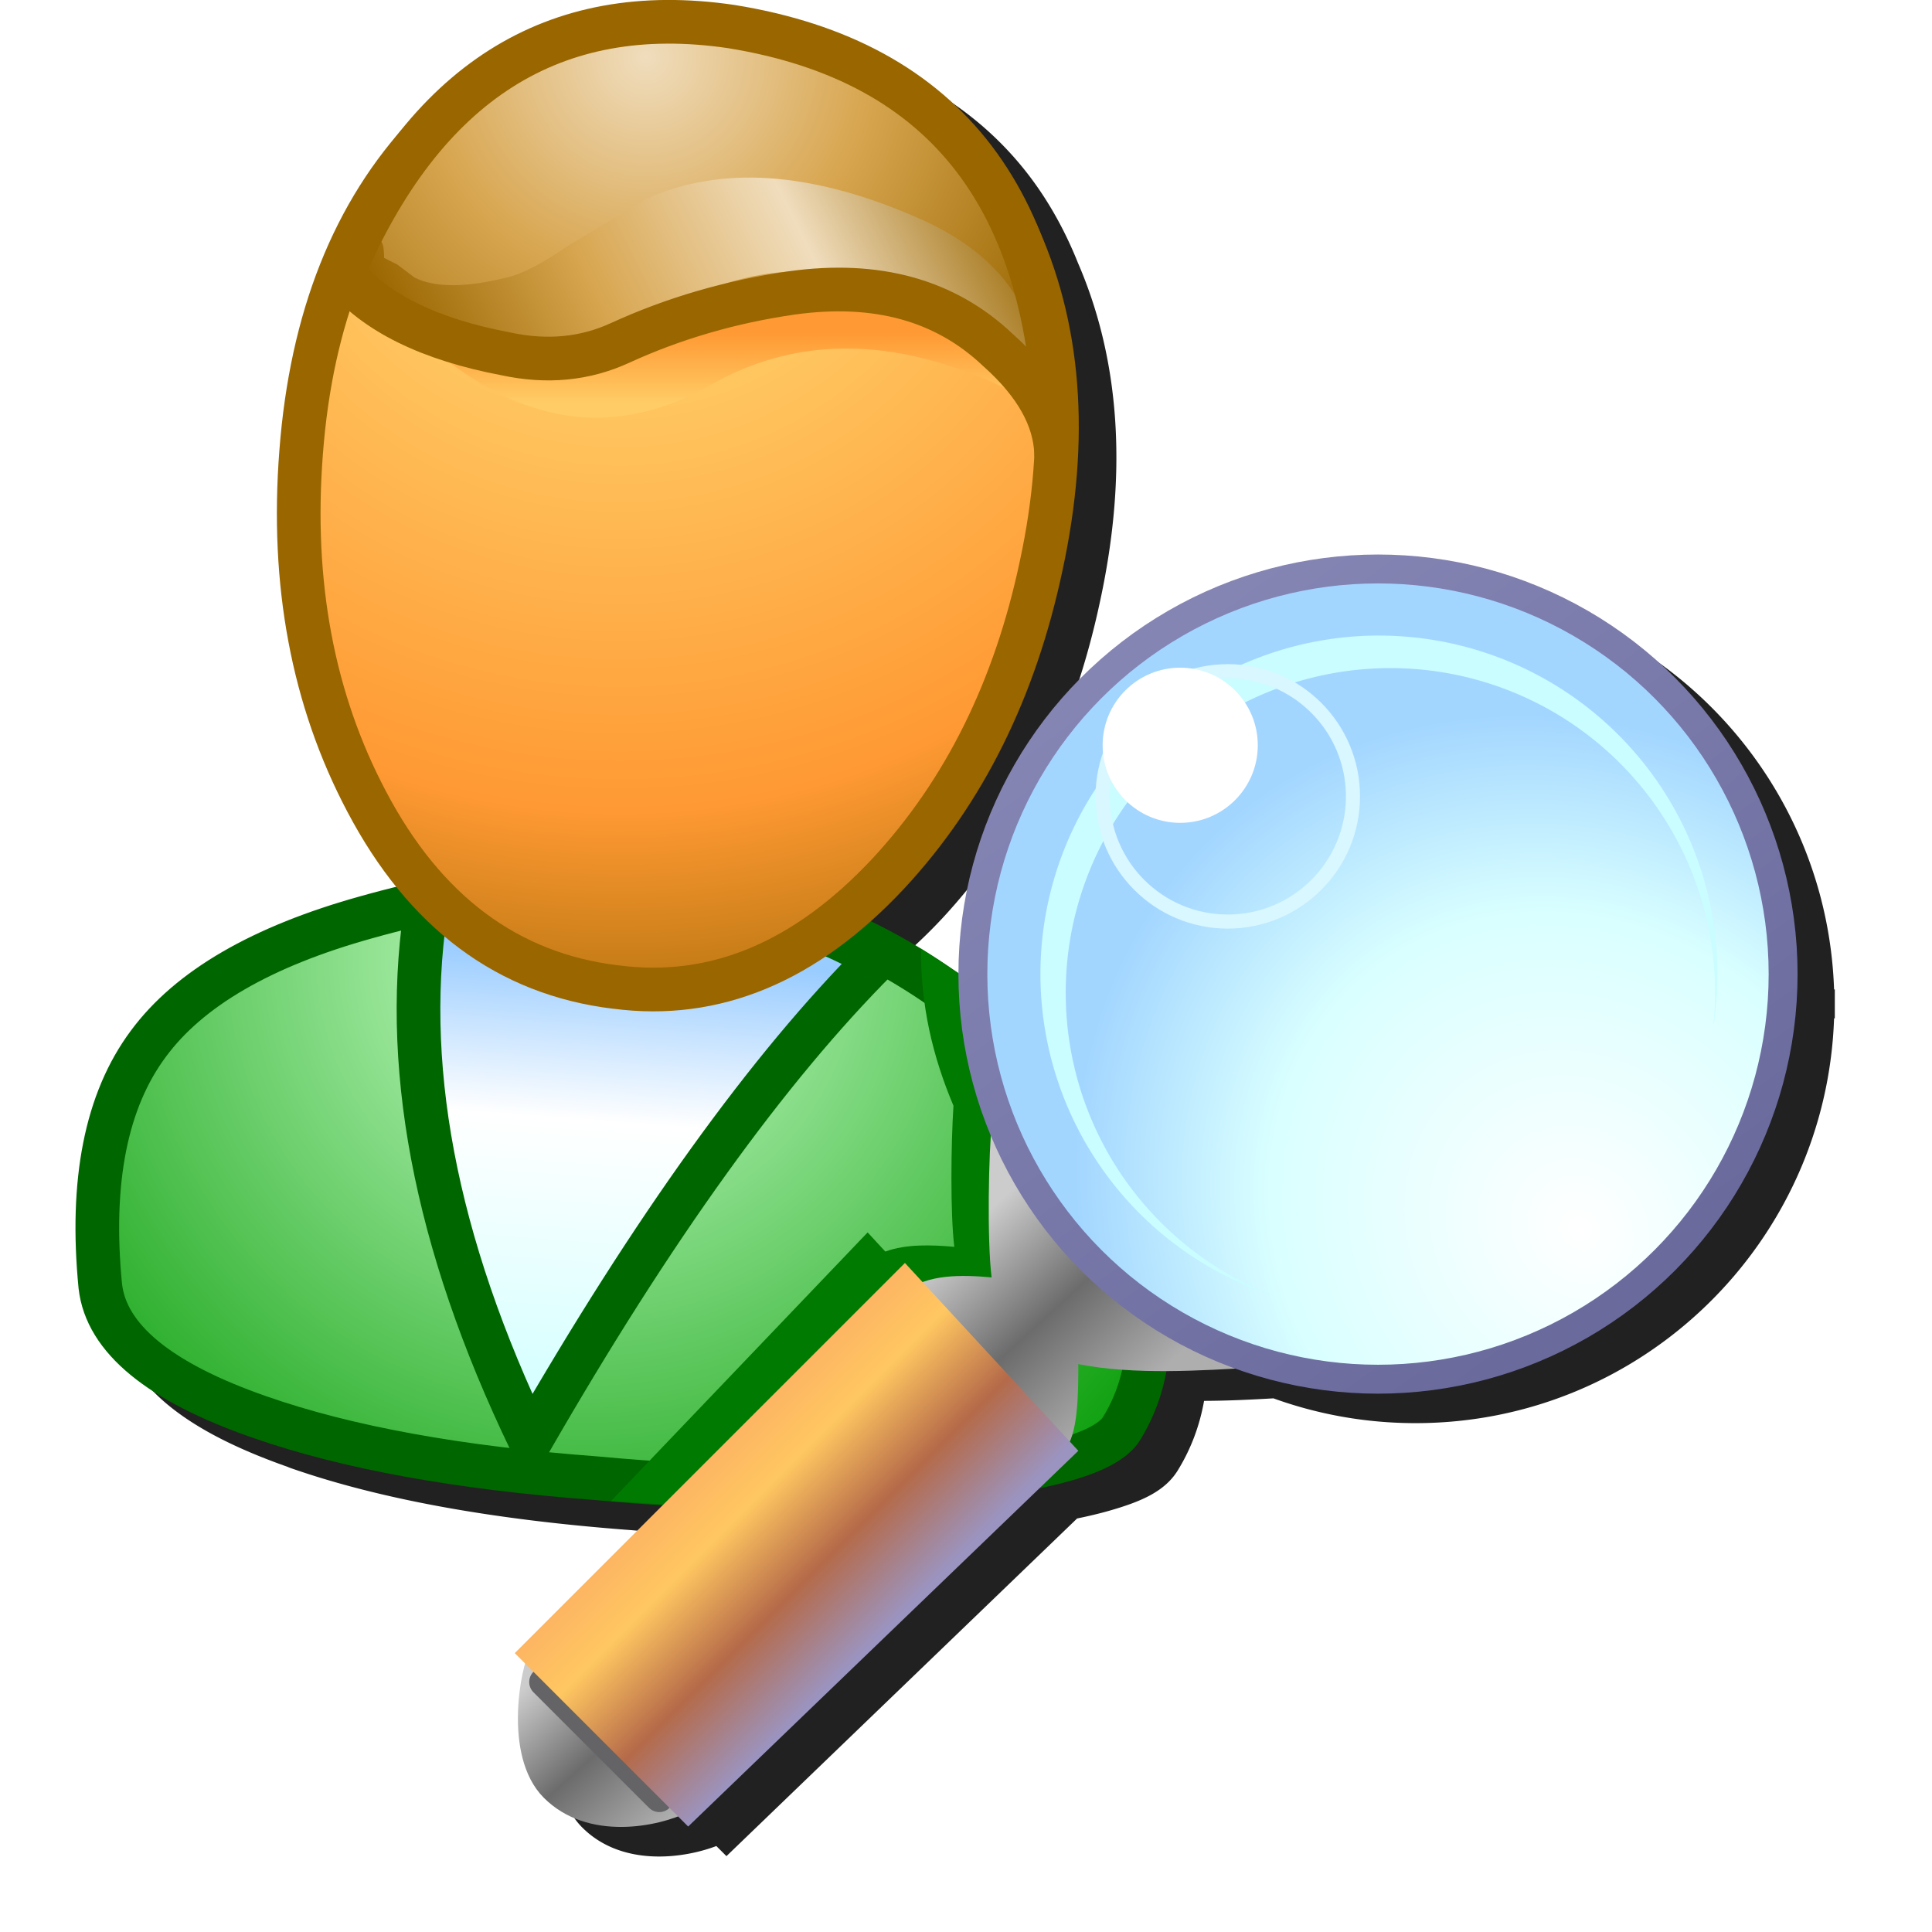 <?xml version="1.0" encoding="UTF-8" standalone="no"?>
<svg
   inkscape:export-ydpi="96"
   inkscape:export-xdpi="96"
   inkscape:export-filename="/media/klapeto/Αρχεία/WindowsXP Theme/Vectors/RASTER/edit-find-user.png"
   sodipodi:docname="search-user.svg"
   inkscape:version="1.1.1 (3bf5ae0d25, 2021-09-20)"
   id="svg8"
   version="1.1"
   viewBox="0 0 256 256"
   height="256"
   width="256"
   xmlns:inkscape="http://www.inkscape.org/namespaces/inkscape"
   xmlns:sodipodi="http://sodipodi.sourceforge.net/DTD/sodipodi-0.dtd"
   xmlns:xlink="http://www.w3.org/1999/xlink"
   xmlns="http://www.w3.org/2000/svg"
   xmlns:svg="http://www.w3.org/2000/svg"
   xmlns:rdf="http://www.w3.org/1999/02/22-rdf-syntax-ns#"
   xmlns:cc="http://creativecommons.org/ns#"
   xmlns:dc="http://purl.org/dc/elements/1.1/">
  <defs
     id="defs2">
    <linearGradient
       gradientTransform="translate(-13,8)"
       gradientUnits="userSpaceOnUse"
       y2="22.5"
       x2="-27.932"
       y1="16.5"
       x1="-33.432"
       id="linearGradient1038"
       xlink:href="#linearGradient1090"
       inkscape:collect="always" />
    <linearGradient
       inkscape:collect="always"
       id="linearGradient1090">
      <stop
         style="stop-color:#cccccc;stop-opacity:1"
         offset="0"
         id="stop1084" />
      <stop
         id="stop1086"
         offset="0.5"
         style="stop-color:#6c6c6c;stop-opacity:1" />
      <stop
         style="stop-color:#aeaeae;stop-opacity:1"
         offset="1"
         id="stop1088" />
    </linearGradient>
    <linearGradient
       gradientTransform="translate(-27)"
       gradientUnits="userSpaceOnUse"
       y2="45.5"
       x2="-30.432"
       y1="40.5"
       x1="-34.932"
       id="linearGradient1072"
       xlink:href="#linearGradient1090"
       inkscape:collect="always" />
    <linearGradient
       gradientTransform="translate(-51)"
       gradientUnits="userSpaceOnUse"
       y2="38.5"
       x2="1.568"
       y1="32.5"
       x1="-4.432"
       id="linearGradient1058"
       xlink:href="#linearGradient1056"
       inkscape:collect="always" />
    <linearGradient
       id="linearGradient1056"
       inkscape:collect="always">
      <stop
         id="stop1052"
         offset="0"
         style="stop-color:#fdb562;stop-opacity:1" />
      <stop
         style="stop-color:#ffc761;stop-opacity:1"
         offset="0.25"
         id="stop1062" />
      <stop
         style="stop-color:#b56a49;stop-opacity:1"
         offset="0.625"
         id="stop1060" />
      <stop
         id="stop1054"
         offset="1"
         style="stop-color:#9b94c0;stop-opacity:1" />
    </linearGradient>
    <radialGradient
       gradientTransform="matrix(0.868,-0.742,0.836,0.977,-7.34,31.446)"
       gradientUnits="userSpaceOnUse"
       r="14.862"
       fy="24.958"
       fx="41.694"
       cy="24.958"
       cx="41.694"
       id="radialGradient1007"
       xlink:href="#linearGradient1005"
       inkscape:collect="always" />
    <linearGradient
       id="linearGradient1005"
       inkscape:collect="always">
      <stop
         id="stop1001"
         offset="0"
         style="stop-color:#ffffff;stop-opacity:1" />
      <stop
         style="stop-color:#d9ffff;stop-opacity:1"
         offset="0.614"
         id="stop1009" />
      <stop
         id="stop1003"
         offset="1"
         style="stop-color:#a3d6ff;stop-opacity:1" />
    </linearGradient>
    <linearGradient
       gradientTransform="translate(6.348)"
       gradientUnits="userSpaceOnUse"
       y2="4.5"
       x2="27.815"
       y1="27"
       x1="44.315"
       id="linearGradient1124"
       xlink:href="#linearGradient1122"
       inkscape:collect="always" />
    <linearGradient
       id="linearGradient1122"
       inkscape:collect="always">
      <stop
         id="stop1118"
         offset="0"
         style="stop-color:#6a6a9d;stop-opacity:1" />
      <stop
         id="stop1120"
         offset="1"
         style="stop-color:#8585b4;stop-opacity:1" />
    </linearGradient>
    <radialGradient
       cx="0"
       cy="0"
       gradientTransform="matrix(0.022,0,0,0.022,-123.794,121.067)"
       gradientUnits="userSpaceOnUse"
       id="gradient0-0"
       r="819.2"
       spreadMethod="pad">
      <stop
         offset="0.0"
         stop-color="#ccffcc"
         id="stop46-6" />
      <stop
         offset="1.0"
         stop-color="#009900"
         id="stop48-3" />
    </radialGradient>
    <linearGradient
       gradientTransform="matrix(-7.2704254e-4,0.008,0.007,5.193161e-4,-122.132,126.416)"
       gradientUnits="userSpaceOnUse"
       id="gradient1-2"
       spreadMethod="pad"
       x1="-819.2"
       x2="819.2">
      <stop
         offset="0.0"
         stop-color="#99ccff"
         id="stop51-0" />
      <stop
         offset="0.094"
         stop-color="#99ccff"
         id="stop53-6" />
      <stop
         offset="0.396"
         stop-color="#ffffff"
         id="stop55-1" />
      <stop
         offset="1.0"
         stop-color="#ccffff"
         id="stop57-5" />
    </linearGradient>
    <radialGradient
       cx="0"
       cy="0"
       gradientTransform="matrix(0.029,0,0,0.029,-123.015,100.606)"
       gradientUnits="userSpaceOnUse"
       id="gradient2-5"
       r="819.2"
       spreadMethod="pad">
      <stop
         offset="0.0"
         stop-color="#ffff99"
         id="stop60-7" />
      <stop
         offset="0.243"
         stop-color="#ffcc66"
         id="stop62-4" />
      <stop
         offset="0.714"
         stop-color="#ff9933"
         id="stop64-7" />
      <stop
         offset="1.0"
         stop-color="#996600"
         id="stop66-65" />
    </radialGradient>
    <linearGradient
       gradientTransform="matrix(0,0.002,0.01,0,-121.249,106.215)"
       gradientUnits="userSpaceOnUse"
       id="gradient3-6"
       spreadMethod="pad"
       x1="-819.2"
       x2="819.2">
      <stop
         offset="0.0"
         stop-color="#ff9933"
         id="stop69-93" />
      <stop
         offset="0.486"
         stop-color="#ff9933"
         id="stop71-7" />
      <stop
         offset="1.0"
         stop-color="#ffcc66"
         id="stop73-4" />
    </linearGradient>
    <radialGradient
       cx="0"
       cy="0"
       gradientTransform="matrix(0.017,0,0,0.017,-122.392,99.62)"
       gradientUnits="userSpaceOnUse"
       id="gradient4-5"
       r="819.2"
       spreadMethod="pad">
      <stop
         offset="0.0"
         stop-color="#f0ddbd"
         id="stop76-2" />
      <stop
         offset="0.38"
         stop-color="#d8a650"
         id="stop78-5" />
      <stop
         offset="0.82"
         stop-color="#996600"
         id="stop80-4" />
      <stop
         offset="1.0"
         stop-color="#926821"
         id="stop82-7" />
    </radialGradient>
    <linearGradient
       gradientTransform="matrix(-0.008,0.004,0.003,0.006,-120.938,104.553)"
       gradientUnits="userSpaceOnUse"
       id="gradient5-4"
       spreadMethod="pad"
       x1="-819.2"
       x2="819.2">
      <stop
         offset="0.0"
         stop-color="#996600"
         id="stop85-4" />
      <stop
         offset="0.341"
         stop-color="#f0ddbd"
         id="stop87-3" />
      <stop
         offset="0.678"
         stop-color="#d8a650"
         id="stop89-0" />
      <stop
         offset="1.0"
         stop-color="#996600"
         id="stop91-7" />
    </linearGradient>
    <filter
       height="1.093"
       y="-0.047"
       width="1.099"
       x="-0.049"
       id="filter2042"
       style="color-interpolation-filters:sRGB"
       inkscape:collect="always">
      <feGaussianBlur
         id="feGaussianBlur2044"
         stdDeviation="4.701"
         inkscape:collect="always" />
    </filter>
  </defs>
  <sodipodi:namedview
     inkscape:bbox-paths="false"
     fit-margin-bottom="0"
     fit-margin-right="0"
     fit-margin-left="0"
     fit-margin-top="0"
     inkscape:bbox-nodes="true"
     inkscape:snap-bbox="true"
     inkscape:window-maximized="1"
     inkscape:window-y="0"
     inkscape:window-x="3840"
     inkscape:window-height="2045"
     inkscape:window-width="3840"
     units="px"
     showgrid="false"
     inkscape:document-rotation="0"
     inkscape:current-layer="layer1"
     inkscape:document-units="px"
     inkscape:cy="178.49999"
     inkscape:cx="-205.49999"
     inkscape:zoom="2.0000001"
     inkscape:pageshadow="2"
     inkscape:pageopacity="0.0"
     borderopacity="1.0"
     bordercolor="#666666"
     pagecolor="#ffffff"
     id="base"
     showguides="true"
     inkscape:guide-bbox="true"
     inkscape:snap-nodes="true"
     inkscape:pagecheckerboard="0">
    <inkscape:grid
       originy="0"
       originx="0"
       id="grid1504"
       type="xygrid" />
    <inkscape:grid
       originy="0"
       originx="0"
       spacingy="0.5"
       spacingx="0.5"
       id="grid1507"
       type="xygrid" />
  </sodipodi:namedview>
  <g
     transform="translate(-12.568)"
     id="layer1"
     inkscape:groupmode="layer"
     inkscape:label="Layer 1">
    <path
       d="M 105.902,4.002 C 97.192,4.062 89.285,6.259 82.382,10.641 77.954,13.452 73.967,17.137 70.398,21.643 61.136,32.389 55.888,46.525 54.581,63.701 c -1.384,17.802 1.595,33.832 9.002,47.848 0,0 0.002,0.002 0.002,0.002 0,0 0,0.002 0,0.002 1.943,3.692 4.122,7.009 6.516,9.955 -1.567,0.383 -3.144,0.791 -4.732,1.238 0,0 -0.002,0 -0.002,0 -0.002,5.7e-4 -0.004,9.6e-4 -0.006,0.002 -14.237,3.956 -24.507,9.757 -30.465,17.836 -8.57e-4,0.001 -0.001,0.003 -0.002,0.004 -6.166,8.294 -8.312,19.794 -6.92,34.109 a 2.893,2.893 0 0 0 0.004,0.041 c 0.483,4.343 2.979,8.239 6.896,11.459 3.85,3.165 9.14,5.821 15.828,8.176 a 2.893,2.893 0 0 0 0.311,0.131 c 0.002,6.4e-4 0.004,9.5e-4 0.006,0.002 11.919,4.171 26.988,6.89 45.279,8.252 3.083,0.286 6.103,0.506 9.09,0.693 l -19.529,19.529 1.373,1.373 c -1.048,3.602 -2.254,13.023 2.455,17.768 5.244,5.284 13.416,4.159 17.799,2.488 l 1.34,1.34 46.463,-44.742 c 1.522,-0.312 2.935,-0.647 4.213,-1.012 4.334,-1.238 7.501,-2.6 9.213,-5.502 1.701,-2.799 2.824,-5.833 3.398,-9.07 3.198,-0.011 6.288,-0.169 9.191,-0.334 5.883,2.123 12.222,3.285 18.832,3.285 30.012,0 54.436,-23.872 55.455,-53.639 h 0.098 v -1.914 -1.914 h -0.098 c -1.019,-29.766 -25.443,-53.641 -55.455,-53.641 -30.651,0 -55.541,24.885 -55.553,55.533 -3.745,-2.661 -7.63,-4.973 -11.658,-6.92 1.516,-1.344 3.004,-2.794 4.465,-4.357 a 2.893,2.893 0 0 0 0.006,-0.006 c 10.411,-11.211 17.397,-25.337 20.959,-42.154 3.607,-16.714 2.674,-31.713 -2.949,-44.715 -1.696,-4.238 -3.826,-8.085 -6.426,-11.506 C 141.34,13.291 129.81,7.059 114.909,4.658 a 2.893,2.893 0 0 0 -0.037,-0.006 c -3.074,-0.454 -6.067,-0.67 -8.971,-0.65 z"
       style="fill:#212121;fill-opacity:1;stroke-width:5.785;filter:url(#filter2042)"
       id="path1882" />
    <g
       transform="matrix(5.57,0,0,5.57,779.896,-547.322)"
       id="g1880">
      <path
         id="path2"
         stroke="none"
         fill-rule="evenodd"
         fill="url(#gradient0)"
         d="m -131.584,131.973 q 3.116,1.091 7.997,1.454 4.466,0.415 8.153,0.052 3.843,-0.364 4.362,-1.246 1.298,-2.129 -0.104,-5.401 -1.298,-2.96 -3.791,-4.778 -5.764,-4.31 -14.073,-1.973 -3.739,1.039 -5.193,3.012 -1.506,2.025 -1.143,5.764 0.208,1.87 3.791,3.116"
         style="fill:url(#gradient0-0);stroke-width:1.039" />
      <path
         id="path4"
         stroke-width="1.039"
         stroke-linejoin="round"
         stroke-linecap="round"
         stroke="#006600"
         fill="none"
         d="m -131.584,131.973 q -3.583,-1.246 -3.791,-3.116 -0.364,-3.739 1.143,-5.764 1.454,-1.973 5.193,-3.012 8.309,-2.337 14.073,1.973 2.493,1.818 3.791,4.778 1.402,3.272 0.104,5.401 -0.519,0.883 -4.362,1.246 -3.687,0.364 -8.153,-0.052 -4.882,-0.364 -7.997,-1.454 z" />
      <path
         id="path6"
         stroke="none"
         fill-rule="evenodd"
         fill="url(#gradient1)"
         d="m -116.887,121.067 q -2.441,-1.454 -5.816,-1.454 l -3.376,-0.208 -1.506,0.208 q -0.987,5.816 2.441,12.931 4.362,-7.582 8.257,-11.477"
         style="fill:url(#gradient1-2);stroke-width:1.039" />
      <path
         id="path8"
         stroke-width="1.039"
         stroke-linejoin="round"
         stroke-linecap="round"
         stroke="#006600"
         fill="none"
         d="m -116.887,121.067 q -3.895,3.895 -8.257,11.477 -3.427,-7.115 -2.441,-12.931 l 1.506,-0.208 3.376,0.208 q 3.376,0 5.816,1.454 z" />
      <path
         id="path10"
         stroke="none"
         fill-rule="evenodd"
         fill="url(#gradient2)"
         d="m -123.119,121.743 q 3.531,0.467 6.491,-2.7 2.7,-2.908 3.635,-7.322 0.987,-4.57 -0.623,-7.997 -1.766,-3.895 -6.336,-4.674 -4.726,-0.831 -7.634,2.389 -2.649,2.804 -3.012,7.582 -0.364,4.674 1.558,8.309 2.077,3.947 5.92,4.414"
         style="fill:url(#gradient2-5);stroke-width:1.039" />
      <path
         id="path12"
         stroke-width="1.039"
         stroke-linejoin="round"
         stroke-linecap="round"
         stroke="#996600"
         fill="none"
         d="m -123.119,121.743 q -3.843,-0.467 -5.92,-4.414 -1.921,-3.635 -1.558,-8.309 0.364,-4.778 3.012,-7.582 2.908,-3.22 7.634,-2.389 4.57,0.779 6.336,4.674 1.61,3.427 0.623,7.997 -0.935,4.414 -3.635,7.322 -2.96,3.168 -6.491,2.7 z" />
      <path
         id="path14"
         stroke="none"
         fill-rule="evenodd"
         fill="url(#gradient3)"
         d="m -113.096,107.877 q -2.389,-5.297 -8.569,-2.96 -5.297,2.025 -7.738,-0.415 4.206,5.401 8.569,2.908 3.376,-1.921 7.738,0.467"
         style="fill:url(#gradient3-6);stroke-width:1.039" />
      <path
         id="path16"
         stroke="none"
         fill-rule="evenodd"
         fill="url(#gradient4)"
         d="m -112.577,109.019 q -0.052,-8.88 -7.79,-10.127 -6.336,-0.935 -9.244,5.868 1.143,1.402 3.895,1.921 1.454,0.312 2.7,-0.26 1.921,-0.883 4.103,-1.194 3.012,-0.415 4.882,1.35 1.402,1.246 1.454,2.441"
         style="fill:url(#gradient4-5);stroke-width:1.039" />
      <path
         id="path20"
         stroke="none"
         fill-rule="evenodd"
         fill="url(#gradient5)"
         d="m -124.749,106.509 2.807,-0.91 c 1.142,-0.554 2.101,-0.892 3.416,-0.892 2.943,0 4.806,0.989 5.43,3.586 0.346,-2.285 -0.623,-3.912 -2.908,-4.882 -2.493,-1.073 -4.622,-1.212 -6.388,-0.415 l -1.818,1.091 c -0.658,0.45 -1.16,0.71 -1.506,0.779 -0.969,0.242 -1.696,0.242 -2.181,0 l -0.415,-0.312 -0.312,-0.156 c 0,-0.519 -0.138,-0.554 -0.415,-0.104 -0.277,0.485 -0.294,0.831 -0.052,1.039 0.415,0.346 1.073,0.623 1.973,0.831"
         style="fill:url(#gradient5-4);stroke-width:1.039"
         sodipodi:nodetypes="ccsccccccccccc" />
      <path
         sodipodi:nodetypes="cccccccc"
         id="path18"
         stroke-width="1.039"
         stroke-linejoin="round"
         stroke-linecap="round"
         stroke="#996600"
         fill="none"
         d="m -112.638,109.021 c -0.035,-0.796 -0.459,-1.612 -1.393,-2.442 -1.246,-1.177 -2.874,-1.627 -4.882,-1.35 -1.454,0.208 -2.822,0.606 -4.103,1.194 -0.831,0.381 -1.731,0.467 -2.7,0.26 -1.835,-0.346 -3.133,-0.987 -3.895,-1.921 1.939,-4.535 5.02,-6.491 9.244,-5.868 5.159,0.831 7.694,4.208 7.729,10.128 z" />
    </g>
    <g
       style="opacity:1"
       id="g1400"
       transform="translate(-268.275,31.38)" />
    <path
       sodipodi:nodetypes="ccccccccccccsccc"
       d="m 164.469,145.116 c -4.665,-2.962 -29.881,-19.412 -29.881,-19.412 0,7.622 1.536,14.202 4.319,20.817 -0.332,5.073 -0.425,14.378 0.113,18.693 -2.933,-0.264 -6.361,-0.4 -9.143,0.623 l -2.342,-2.537 -34.018,35.605 28.674,1.802 28.313,-12.524 -1.129,-1.223 c 1.123,-2.519 1.129,-7.057 1.129,-10.262 6.521,1.305 12.541,-4.512 19.052,-4.882 5.883,2.123 14.194,2.936 20.804,2.936 30.012,0 54.211,-18.052 55.23,-47.818 h 0.098 z"
       style="fill:#007a00;fill-opacity:1;stroke:none;stroke-width:3.828px;stroke-linecap:butt;stroke-linejoin:miter;stroke-opacity:1"
       id="path2046" />
    <g
       id="g991"
       transform="matrix(0.705,0,0,0.705,269.911,51.354)">
      <g
         transform="matrix(5.432,0,0,5.432,-339.148,26.014)"
         id="g1329">
        <g
           transform="translate(74.979)"
           id="g1096">
          <path
             style="fill:url(#linearGradient1038);fill-opacity:1;stroke:none;stroke-width:1px;stroke-linecap:butt;stroke-linejoin:miter;stroke-opacity:1"
             d="m -45.418,20.586 c -0.119,1.068 -0.177,4.112 -0.015,5.414 -1.001,-0.09 -2.223,-0.126 -3,0.5 l 5.5,5.5 c 0.5,-0.5 0.5,-2 0.5,-3 1.929,0.386 4.303,0.22 6.11,0.117 z"
             id="path1030"
             sodipodi:nodetypes="ccccccc" />
          <path
             style="fill:url(#linearGradient1072);fill-opacity:1;stroke:none;stroke-width:1px;stroke-linecap:butt;stroke-linejoin:miter;stroke-opacity:1"
             d="m -61.432,39 c -0.238,0.309 -0.964,3.524 0.5,5 1.524,1.536 4,1 5,0.5 z"
             id="path1064"
             sodipodi:nodetypes="cscc" />
          <path
             style="fill:none;stroke:#646365;stroke-width:1px;stroke-linecap:round;stroke-linejoin:miter;stroke-opacity:1"
             d="m -60.932,40 4,4"
             id="path1082"
             sodipodi:nodetypes="cc" />
          <path
             style="fill:url(#linearGradient1058);fill-opacity:1;stroke:none;stroke-width:1px;stroke-linecap:butt;stroke-linejoin:miter;stroke-opacity:1"
             d="m -48.432,25.5 6,6.5 -13.5,13 -6,-6 z"
             id="path1042"
             sodipodi:nodetypes="ccccc" />
        </g>
        <g
           transform="translate(0.709)"
           id="g1226">
          <g
             id="g1218"
             transform="matrix(0.976,0,0,0.976,0.675,0.024)">
            <circle
               r="14.362"
               cy="15.862"
               cx="42.553"
               id="path999"
               style="fill:url(#radialGradient1007);fill-opacity:1;fill-rule:evenodd;stroke:url(#linearGradient1124);stroke-width:1.025;stroke-linecap:square;stroke-linejoin:round;stroke-miterlimit:4;stroke-dasharray:none;stroke-opacity:1" />
            <path
               d="M 42.477,3.861 A 12,12 0 0 0 30.586,15.861 12,12 0 0 0 38.851,27.264 11.51,11.51 0 0 1 31.482,16.525 11.51,11.51 0 0 1 42.992,5.014 11.51,11.51 0 0 1 54.502,16.525 a 11.51,11.51 0 0 1 -0.067,1.236 12,12 0 0 0 0.151,-1.9 12,12 0 0 0 -12,-12 12,12 0 0 0 -0.109,0 z"
               style="fill:#cafdff;fill-opacity:1;fill-rule:evenodd;stroke:none;stroke-width:0.98;stroke-linecap:square;stroke-linejoin:round;stroke-miterlimit:4;stroke-dasharray:none;stroke-opacity:1"
               id="path1011" />
            <g
               transform="translate(47.723)"
               id="g1028">
              <circle
                 style="fill:none;fill-opacity:1;fill-rule:evenodd;stroke:#d8f7ff;stroke-width:0.5;stroke-linecap:square;stroke-linejoin:round;stroke-miterlimit:4;stroke-dasharray:none;stroke-opacity:1"
                 id="path1020"
                 cx="-10.495"
                 cy="9.562"
                 r="4.438" />
              <circle
                 style="fill:#ffffff;fill-opacity:1;fill-rule:evenodd;stroke:none;stroke-width:0.5;stroke-linecap:square;stroke-linejoin:round;stroke-miterlimit:4;stroke-dasharray:none;stroke-opacity:1"
                 id="path1024"
                 cx="-12.182"
                 cy="7.75"
                 r="2.75" />
            </g>
          </g>
        </g>
      </g>
    </g>
  </g>
</svg>
